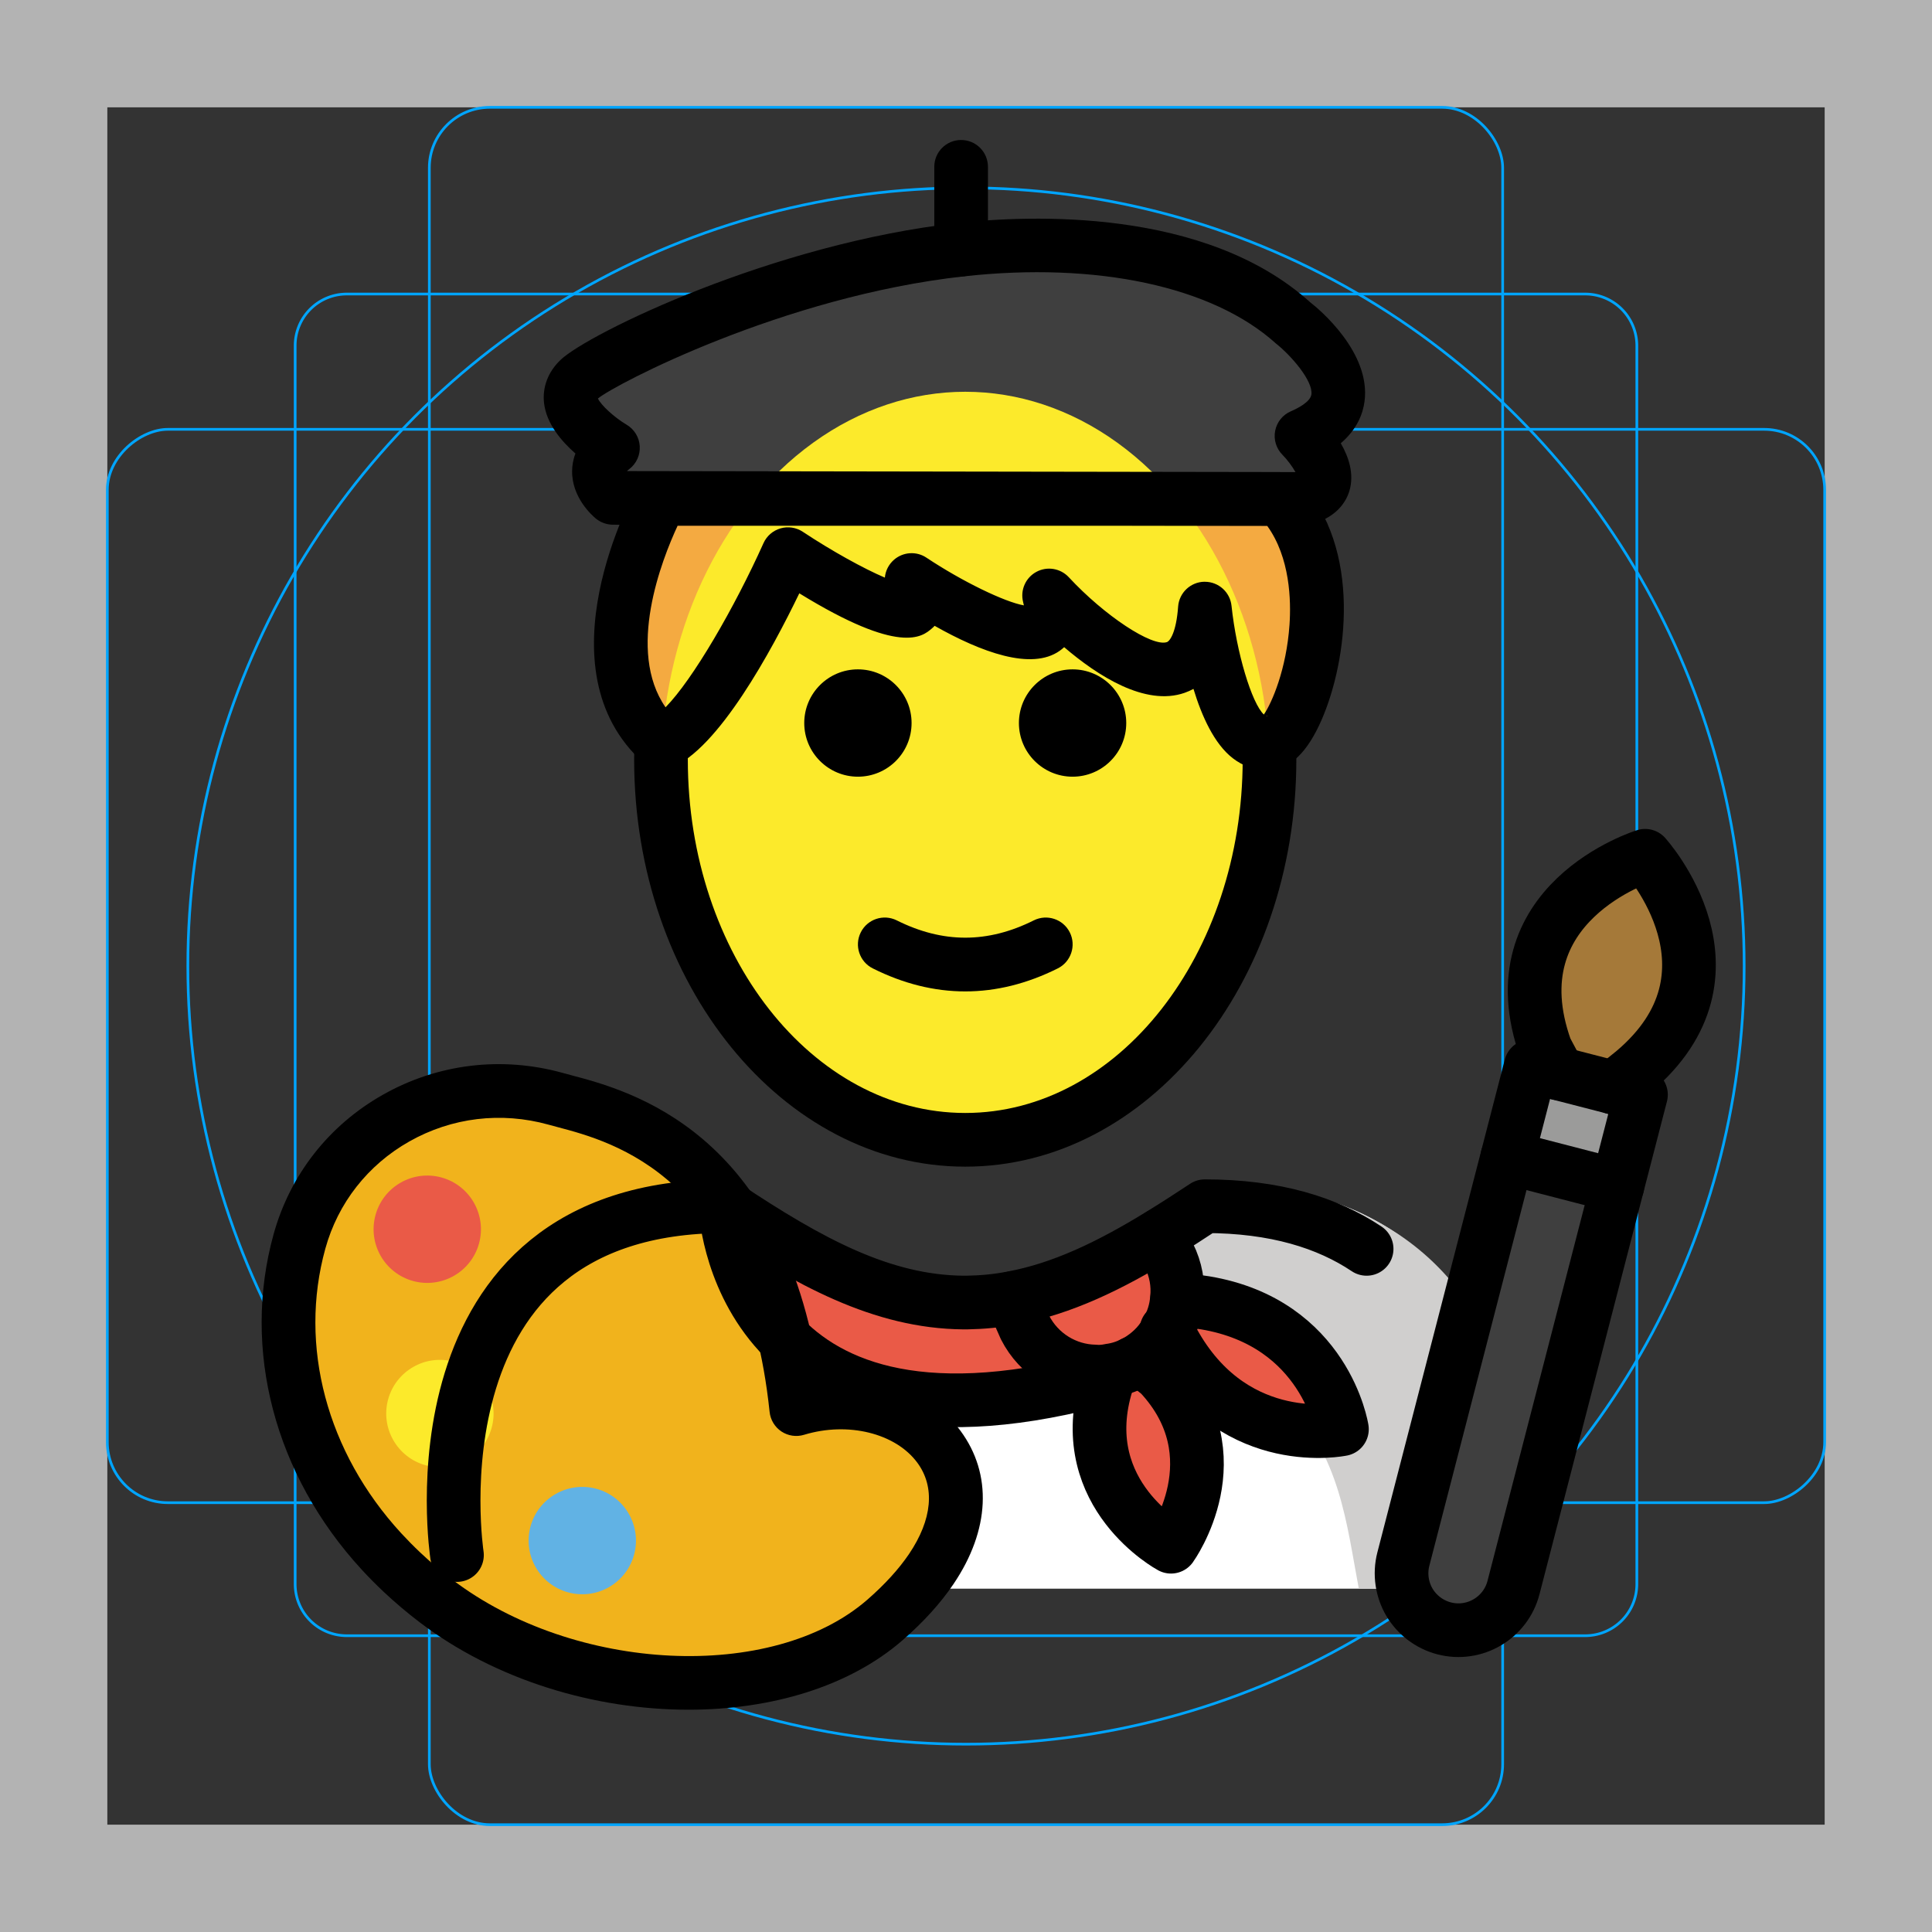 <svg id="emoji" xmlns="http://www.w3.org/2000/svg" viewBox="0 0 72 72">
  <rect x="0" y="0" width="72" height="72" fill="#333333" stroke="none"/>
  <g id="grid">
    <path d="M68,4V68H4V4H68m4-4H0V72H72V0Z" fill="#b3b3b3"></path>
    <path d="M12.923,10.958H59.077A1.923,1.923,0,0,1,61,12.881V59.035a1.923,1.923,0,0,1-1.923,1.923H12.923A1.923,1.923,0,0,1,11,59.035V12.881A1.923,1.923,0,0,1,12.923,10.958Z" fill="none" stroke="#00a5ff" stroke-miterlimit="10" stroke-width="0.1"></path>
    <rect x="16" y="4" width="40" height="64" rx="2.254" fill="none" stroke="#00a5ff" stroke-miterlimit="10" stroke-width="0.1"></rect>
    <rect x="16" y="4" width="40" height="64" rx="2.254" transform="translate(72) rotate(90)" fill="none" stroke="#00a5ff" stroke-miterlimit="10" stroke-width="0.1"></rect>
    <circle cx="36" cy="36" r="29" fill="none" stroke="#00a5ff" stroke-miterlimit="10" stroke-width="0.1"></circle>
  </g>
  <g id="color">
    <path fill="#3F3F3F" d="M22.843,18.554c0,0-1.175-0.964,0-1.867c0,0-2.434-1.438-1.259-2.555
			c0.73-0.693,7.284-4.062,14.234-4.829c4.244-0.469,9.381,0.033,12.343,2.705c0,0,3.615,2.831,0.343,4.237
			c0,0,1.93,1.93,0,2.35L22.843,18.554z" stroke="none"></path>
    <path fill="#f4aa41" d="M29.365,20.652c0,0,6.044,4.012,4.607,0.965c0,0,6,3.997,5.125,0.576
			c0,0,5.42,5.857,5.804,0.488c0,0,0.548,5.266,2.397,5c1.122,0,3.154-6.112,0.397-9.085H24.633
			c0,0-3.37,6.054,0.012,9.085C26.54,26.945,29.365,20.652,29.365,20.652z" stroke="none"></path>
    <path fill="#FFFFFF" d="M56.434,59.205c0,0,2.179-15.029-10.893-15.029c-3.477,2.308-6.455,3.904-9.803,3.897h0.136
			c-3.348,0.007-6.327-1.589-9.803-3.897c-13.071,0-10.893,15.029-10.893,15.029" stroke="none"></path>
    <path fill="#d0cfce" d="M44.776,44.076c-3.803,2.535-5.848,3.599-10.722,4.305
			c15.671,0.494,15.671,6.022,16.585,10.821c5.084,0,6.134,0,6.134,0S59.172,44.076,44.776,44.076z" stroke="none"></path>
    <path fill="#ea5a47" d="M50.01,53.262c0,0-3.9,0.82-6.18-3.07l-0.34-0.59c0.21-0.37,0.34-0.78,0.37-1.2h0.01l1.04,0.15
				C49.4,49.302,50.01,53.262,50.01,53.262z" stroke="none"></path>
    <path fill="#ea5a47" d="M43.49,49.602c-0.22,0.4-0.53,0.74-0.93,1.01c-0.1,0.07-0.21,0.13-0.33,0.19
				c-0.27,0.14-0.56,0.23-0.85,0.27c-0.19,0.04-0.39,0.06-0.58,0.04c-1.06-0.02-2.08-0.62-2.6-1.64l-0.48-1.09v-0.01
				c1.85-0.34,3.64-1.2,5.54-2.37v0.01l0.3,0.77c0.26,0.52,0.36,1.08,0.3,1.62C43.83,48.822,43.7,49.232,43.49,49.602z" stroke="none"></path>
    <path fill="#ea5a47" d="M43.21,51.202c2.87,3.06,0.43,6.44,0.43,6.44s-3.56-1.91-2.45-5.91l0.19-0.64v-0.02
				c0.29-0.04,0.58-0.13,0.85-0.27c0.12-0.06,0.23-0.12,0.33-0.19l0.09,0.15L43.21,51.202z" stroke="none"></path>
    <path fill="#ea5a47" d="M40.8,51.112l-0.02,0.34c-13.41,3.47-13.75-6.5-13.75-6.5c3.15,2.1,5.85,3.56,8.87,3.59h0.13
				c0.57-0.01,1.13-0.06,1.69-0.17v0.01l0.48,1.09C38.72,50.492,39.74,51.092,40.8,51.112z" stroke="none"></path>
    <path fill="#f1b31c" d="M16.252,59.666c-0.456-0.347-0.88-0.707-1.273-1.077c-0.27-0.254-0.526-0.513-0.768-0.776
				c-3.341-3.636-4.011-8.078-3.052-11.545c1.129-4.084,5.406-6.472,9.551-5.319
				c1.962,0.546,7.917,1.613,8.964,11.565c3.846-1.175,7.774,1.902,5.029,5.962
				c-0.414,0.612-0.979,1.246-1.719,1.891C29.186,63.678,21.344,63.545,16.252,59.666z" stroke="none"></path>
    <path fill="#ea5a47" d="M17.851,46.343c-0.294,1.065-1.397,1.689-2.461,1.395c-1.064-0.294-1.689-1.396-1.395-2.461
				c0.294-1.064,1.397-1.689,2.461-1.395C17.52,44.177,18.145,45.28,17.851,46.343" stroke="none"></path>
    <path fill="#61b2e4" d="M23.628,57.946c-0.294,1.065-1.397,1.689-2.461,1.395c-1.064-0.294-1.689-1.396-1.395-2.461
				c0.294-1.064,1.397-1.689,2.461-1.395C23.297,55.779,23.922,56.882,23.628,57.946" stroke="none"></path>
    <path fill="#3F3F3F" d="M60.275,44.195l-3.871,14.968c-0.293,1.133-1.45,1.815-2.583,1.522
				c-0.561-0.145-1.024-0.513-1.297-0.976c-0.273-0.463-0.37-1.046-0.225-1.607L56.17,43.133L60.275,44.195z" stroke="none"></path>
    <polygon fill="#9b9b9a" points="61.154,40.796 60.275,44.195 56.17,43.133 57.049,39.735 58.085,40.003 60.137,40.533 
							" stroke="none"></polygon>
    <path fill="#a57939" d="M61.308,31.891c0,0,3.955,4.359-0.441,8.056l-0.73,0.586l-2.053-0.531l-0.48-0.899
				C55.64,33.638,61.308,31.891,61.308,31.891z" stroke="none"></path>
  </g>
  <g id="hair">
  </g>
  <g id="skin">
    <ellipse fill="#fcea2b" cx="35.972" cy="28.773" rx="11.338" ry="14.173" stroke="none"></ellipse>
    <path fill="#fcea2b" d="M18.322,53.211c-0.294,1.065-1.397,1.689-2.461,1.395c-1.064-0.294-1.689-1.396-1.395-2.461
				c0.294-1.064,1.397-1.689,2.461-1.395C17.991,51.045,18.616,52.148,18.322,53.211" stroke="none"></path>
  </g>
  <g id="skin-shadow">
  </g>
  <g id="line">
    <path d="M41.972,26.945c0,1.105-0.896,2-2,2c-1.103,0-2-0.895-2-2c0-1.103,0.896-2,2-2
			C41.075,24.945,41.972,25.841,41.972,26.945" fill="#000000" stroke="none"></path>
    <path d="M33.972,26.945c0,1.105-0.896,2-2,2c-1.103,0-2-0.895-2-2c0-1.103,0.896-2,2-2
			C33.075,24.945,33.972,25.841,33.972,26.945" fill="#000000" stroke="none"></path>
    <path d="M35.972,36.947c-1.152,0-2.304-0.286-3.447-0.858c-0.494-0.247-0.694-0.848-0.447-1.342
			c0.247-0.494,0.846-0.694,1.342-0.447c1.718,0.859,3.388,0.859,5.106,0c0.495-0.247,1.095-0.046,1.342,0.447
			c0.247,0.494,0.047,1.095-0.447,1.342C38.276,36.661,37.124,36.947,35.972,36.947z" fill="#000000" stroke="none"></path>
    <path d="M35.972,43.478c-6.804,0-12.339-6.807-12.339-15.173c0-0.222,0.004-0.443,0.013-0.663l1.998,0.075
			c-0.007,0.195-0.011,0.391-0.011,0.587c0,7.264,4.638,13.173,10.339,13.173s10.339-5.909,10.339-13.173
			c0-0.198-0.004-0.396-0.01-0.592l1.998-0.066c0.008,0.218,0.012,0.438,0.012,0.658
			C48.31,36.672,42.775,43.478,35.972,43.478z" fill="#000000" stroke="none"></path>
    <path fill="none" stroke="#000000" stroke-width="2" stroke-linecap="round" stroke-linejoin="round" stroke-miterlimit="10" d="
			M44.787,44.797"></path>
    <path fill="none" stroke="#000000" stroke-width="2" stroke-linecap="round" stroke-linejoin="round" stroke-miterlimit="10" d="
			M49.888,45.854"></path>
    <path d="M48.503,19.595c-0.001,0-0.001,0-0.002,0l-25.66-0.041c-0.23-0.001-0.454-0.081-0.633-0.227
			c-0.15-0.124-0.903-0.792-0.887-1.785c0.003-0.184,0.033-0.404,0.124-0.641c-0.522-0.456-1.082-1.113-1.17-1.881
			c-0.067-0.596,0.152-1.168,0.62-1.612c1.025-0.976,7.913-4.337,14.813-5.099
			c2.639-0.289,9.196-0.585,13.122,2.958c0.335,0.259,2.26,1.868,2.023,3.688
			c-0.06,0.459-0.274,1.04-0.886,1.564c0.294,0.508,0.508,1.141,0.323,1.769c-0.11,0.376-0.462,1.043-1.577,1.285
			C48.645,19.587,48.574,19.595,48.503,19.595z M23.365,17.555l24.913,0.039c-0.112-0.205-0.314-0.474-0.482-0.642
			c-0.234-0.234-0.338-0.57-0.275-0.895c0.062-0.326,0.283-0.6,0.588-0.73
			c0.217-0.093,0.725-0.34,0.763-0.629c0.065-0.498-0.744-1.44-1.328-1.902
			c-2.358-2.125-6.677-3.043-11.615-2.498c-6.753,0.746-13.028,4.037-13.646,4.553
			c0.109,0.243,0.611,0.706,1.069,0.977c0.286,0.169,0.47,0.469,0.489,0.8c0.021,0.332-0.126,0.651-0.389,0.854
			C23.414,17.509,23.386,17.535,23.365,17.555z" fill="#000000" stroke="none"></path>
    <path d="M35.818,10.303c-0.553,0-1-0.448-1-1V6.217c0-0.552,0.447-1,1-1c0.553,0,1,0.448,1,1v3.085
			C36.818,9.855,36.371,10.303,35.818,10.303z" fill="#000000" stroke="none"></path>
    <path d="M47.162,28.69c-0.435,0-0.855-0.149-1.226-0.438c-0.683-0.532-1.147-1.554-1.459-2.579
			c-0.104,0.057-0.214,0.105-0.329,0.146c-1.468,0.514-3.247-0.638-4.49-1.701
			c-0.055,0.051-0.11,0.095-0.166,0.135c-1.052,0.745-2.925,0.052-4.661-0.93
			c-0.032,0.035-0.066,0.066-0.1,0.095c-0.362,0.313-1.176,1.011-4.943-1.307
			c-1.024,2.12-3.022,5.818-4.781,6.502c-0.352,0.136-0.749,0.064-1.03-0.188
			c-3.93-3.524-0.371-10.04-0.218-10.316c0.177-0.317,0.511-0.514,0.874-0.514h23.061
			c0.278,0,0.544,0.116,0.733,0.32c2.353,2.537,1.781,6.723,0.823,8.918c-0.516,1.182-1.145,1.802-1.871,1.845
			C47.307,28.686,47.234,28.69,47.162,28.69z M47.185,26.689c0.004,0.002,0.009,0.004,0.014,0.006
			c0.046-0.006,0.051-0.016,0.098-0.016C47.257,26.68,47.219,26.684,47.185,26.689z M44.901,21.681
			c0.511,0,0.941,0.386,0.994,0.895c0.184,1.747,0.755,3.634,1.205,4.052c0.3-0.434,0.842-1.687,0.956-3.346
			c0.062-0.898,0.024-2.503-0.833-3.688H25.252c-0.595,1.28-1.914,4.656-0.45,6.764
			c1.012-1.021,2.576-3.722,3.651-6.116c0.12-0.268,0.353-0.469,0.635-0.551c0.281-0.082,0.586-0.035,0.83,0.127
			c1.083,0.718,2.272,1.374,3.058,1.708c0.023-0.252,0.142-0.493,0.343-0.667c0.34-0.294,0.836-0.325,1.207-0.076
			c1.342,0.892,2.91,1.649,3.631,1.778c-0.008-0.037-0.017-0.077-0.028-0.122
			c-0.113-0.443,0.089-0.907,0.49-1.125c0.401-0.22,0.901-0.137,1.212,0.198c1.331,1.435,3.103,2.604,3.656,2.418
			c0.114-0.041,0.35-0.369,0.418-1.322c0.037-0.517,0.463-0.92,0.981-0.928
			C44.891,21.681,44.897,21.681,44.901,21.681z" fill="#000000" stroke="none"></path>
    <path fill="none" stroke="#000000" stroke-width="2" stroke-linecap="round" stroke-linejoin="round" stroke-miterlimit="10" d="
			M51.481,46.221"></path>
    <path fill="none" stroke="#000000" stroke-width="2" stroke-linecap="round" stroke-linejoin="round" stroke-miterlimit="10" d="
				M42.23,50.802c0.12-0.06,0.23-0.12,0.33-0.19c0.4-0.27,0.71-0.61,0.93-1.01c0.21-0.37,0.34-0.78,0.37-1.2
				c0.06-0.54-0.04-1.1-0.3-1.62l-0.3-0.77"></path>
    <path fill="none" stroke="#000000" stroke-width="2" stroke-linecap="round" stroke-linejoin="round" stroke-miterlimit="10" d="
				M42.23,50.802c-0.27,0.14-0.56,0.23-0.85,0.27c-0.19,0.04-0.39,0.06-0.58,0.04c-1.06-0.02-2.08-0.62-2.6-1.64l-0.48-1.09"></path>
    <path fill="none" stroke="#000000" stroke-width="2" stroke-linecap="round" stroke-linejoin="round" stroke-miterlimit="10" d="
				M50.93,46.542c-1.45-0.97-3.4-1.59-6.03-1.59c-0.56,0.37-1.1,0.72-1.64,1.05c-1.9,1.17-3.69,2.03-5.54,2.37
				c-0.56,0.11-1.12,0.16-1.69,0.17h-0.13c-3.02-0.03-5.72-1.49-8.87-3.59c-12,0-10,13-10,13"></path>
    <path fill="none" stroke="#000000" stroke-width="2" stroke-linecap="round" stroke-linejoin="round" stroke-miterlimit="10" d="
				M42.65,50.762l0.56,0.44c2.87,3.06,0.43,6.44,0.43,6.44s-3.56-1.91-2.45-5.91l0.19-0.64"></path>
    <path fill="none" stroke="#000000" stroke-width="2" stroke-linecap="round" stroke-linejoin="round" stroke-miterlimit="10" d="
				M27.03,44.952c0,0,0.34,9.97,13.75,6.5"></path>
    <path fill="none" stroke="#000000" stroke-width="2" stroke-linecap="round" stroke-linejoin="round" stroke-miterlimit="10" d="
				M43.47,49.562l0.02,0.04l0.34,0.59c2.28,3.89,6.18,3.07,6.18,3.07s-0.61-3.96-5.1-4.71l-1.04-0.15"></path>
    <path d="M25.66,63.716c-3.484,0-7.184-1.098-10.015-3.254l0,0c-0.475-0.362-0.93-0.747-1.353-1.145
				c-0.287-0.272-0.561-0.547-0.818-0.828c-3.24-3.526-4.467-8.195-3.279-12.488
				c0.612-2.216,2.059-4.064,4.072-5.202c2.049-1.159,4.43-1.446,6.711-0.813l0.31,0.084
				c2.189,0.579,7.87,2.083,9.242,11.244c2.09-0.257,4.147,0.495,5.264,2.007
				c1.195,1.618,1.1,3.701-0.263,5.716c-0.477,0.706-1.112,1.407-1.89,2.085
				C31.645,62.86,28.736,63.716,25.66,63.716z M16.858,58.87c4.559,3.474,11.933,3.826,15.469,0.743
				c0.646-0.564,1.167-1.135,1.548-1.697c0.871-1.289,0.981-2.499,0.31-3.407c-0.814-1.101-2.587-1.535-4.218-1.039
				c-0.286,0.088-0.597,0.042-0.844-0.122c-0.249-0.165-0.411-0.433-0.442-0.73
				c-0.924-8.769-5.816-10.062-7.904-10.615l-0.334-0.09c-1.765-0.491-3.607-0.269-5.189,0.626
				c-1.549,0.876-2.66,2.295-3.13,3.995c-1.002,3.623,0.054,7.587,2.824,10.601
				c0.227,0.246,0.465,0.488,0.717,0.726C16.036,58.211,16.438,58.551,16.858,58.87L16.858,58.87z" fill="#000000" stroke="none"></path>
    <path fill="none" stroke="#000000" stroke-width="2" stroke-linecap="round" stroke-linejoin="round" stroke-miterlimit="10" d="
				M58.085,40.003l-0.48-0.899c-1.964-5.466,3.704-7.212,3.704-7.212s3.955,4.359-0.441,8.056l-0.73,0.586"></path>
    <path fill="none" stroke="#000000" stroke-width="2" stroke-linecap="round" stroke-linejoin="round" stroke-miterlimit="10" d="
				M60.275,44.195l-3.871,14.968c-0.293,1.133-1.45,1.815-2.583,1.522c-0.561-0.145-1.024-0.513-1.297-0.976
				c-0.273-0.463-0.37-1.046-0.225-1.607L56.17,43.133"></path>
    <polygon fill="none" stroke="#000000" stroke-width="2" stroke-linecap="round" stroke-linejoin="round" stroke-miterlimit="10" points="
				60.275,44.195 61.154,40.796 60.137,40.533 58.085,40.003 57.049,39.735 56.17,43.133 			"></polygon>
  </g>
</svg>